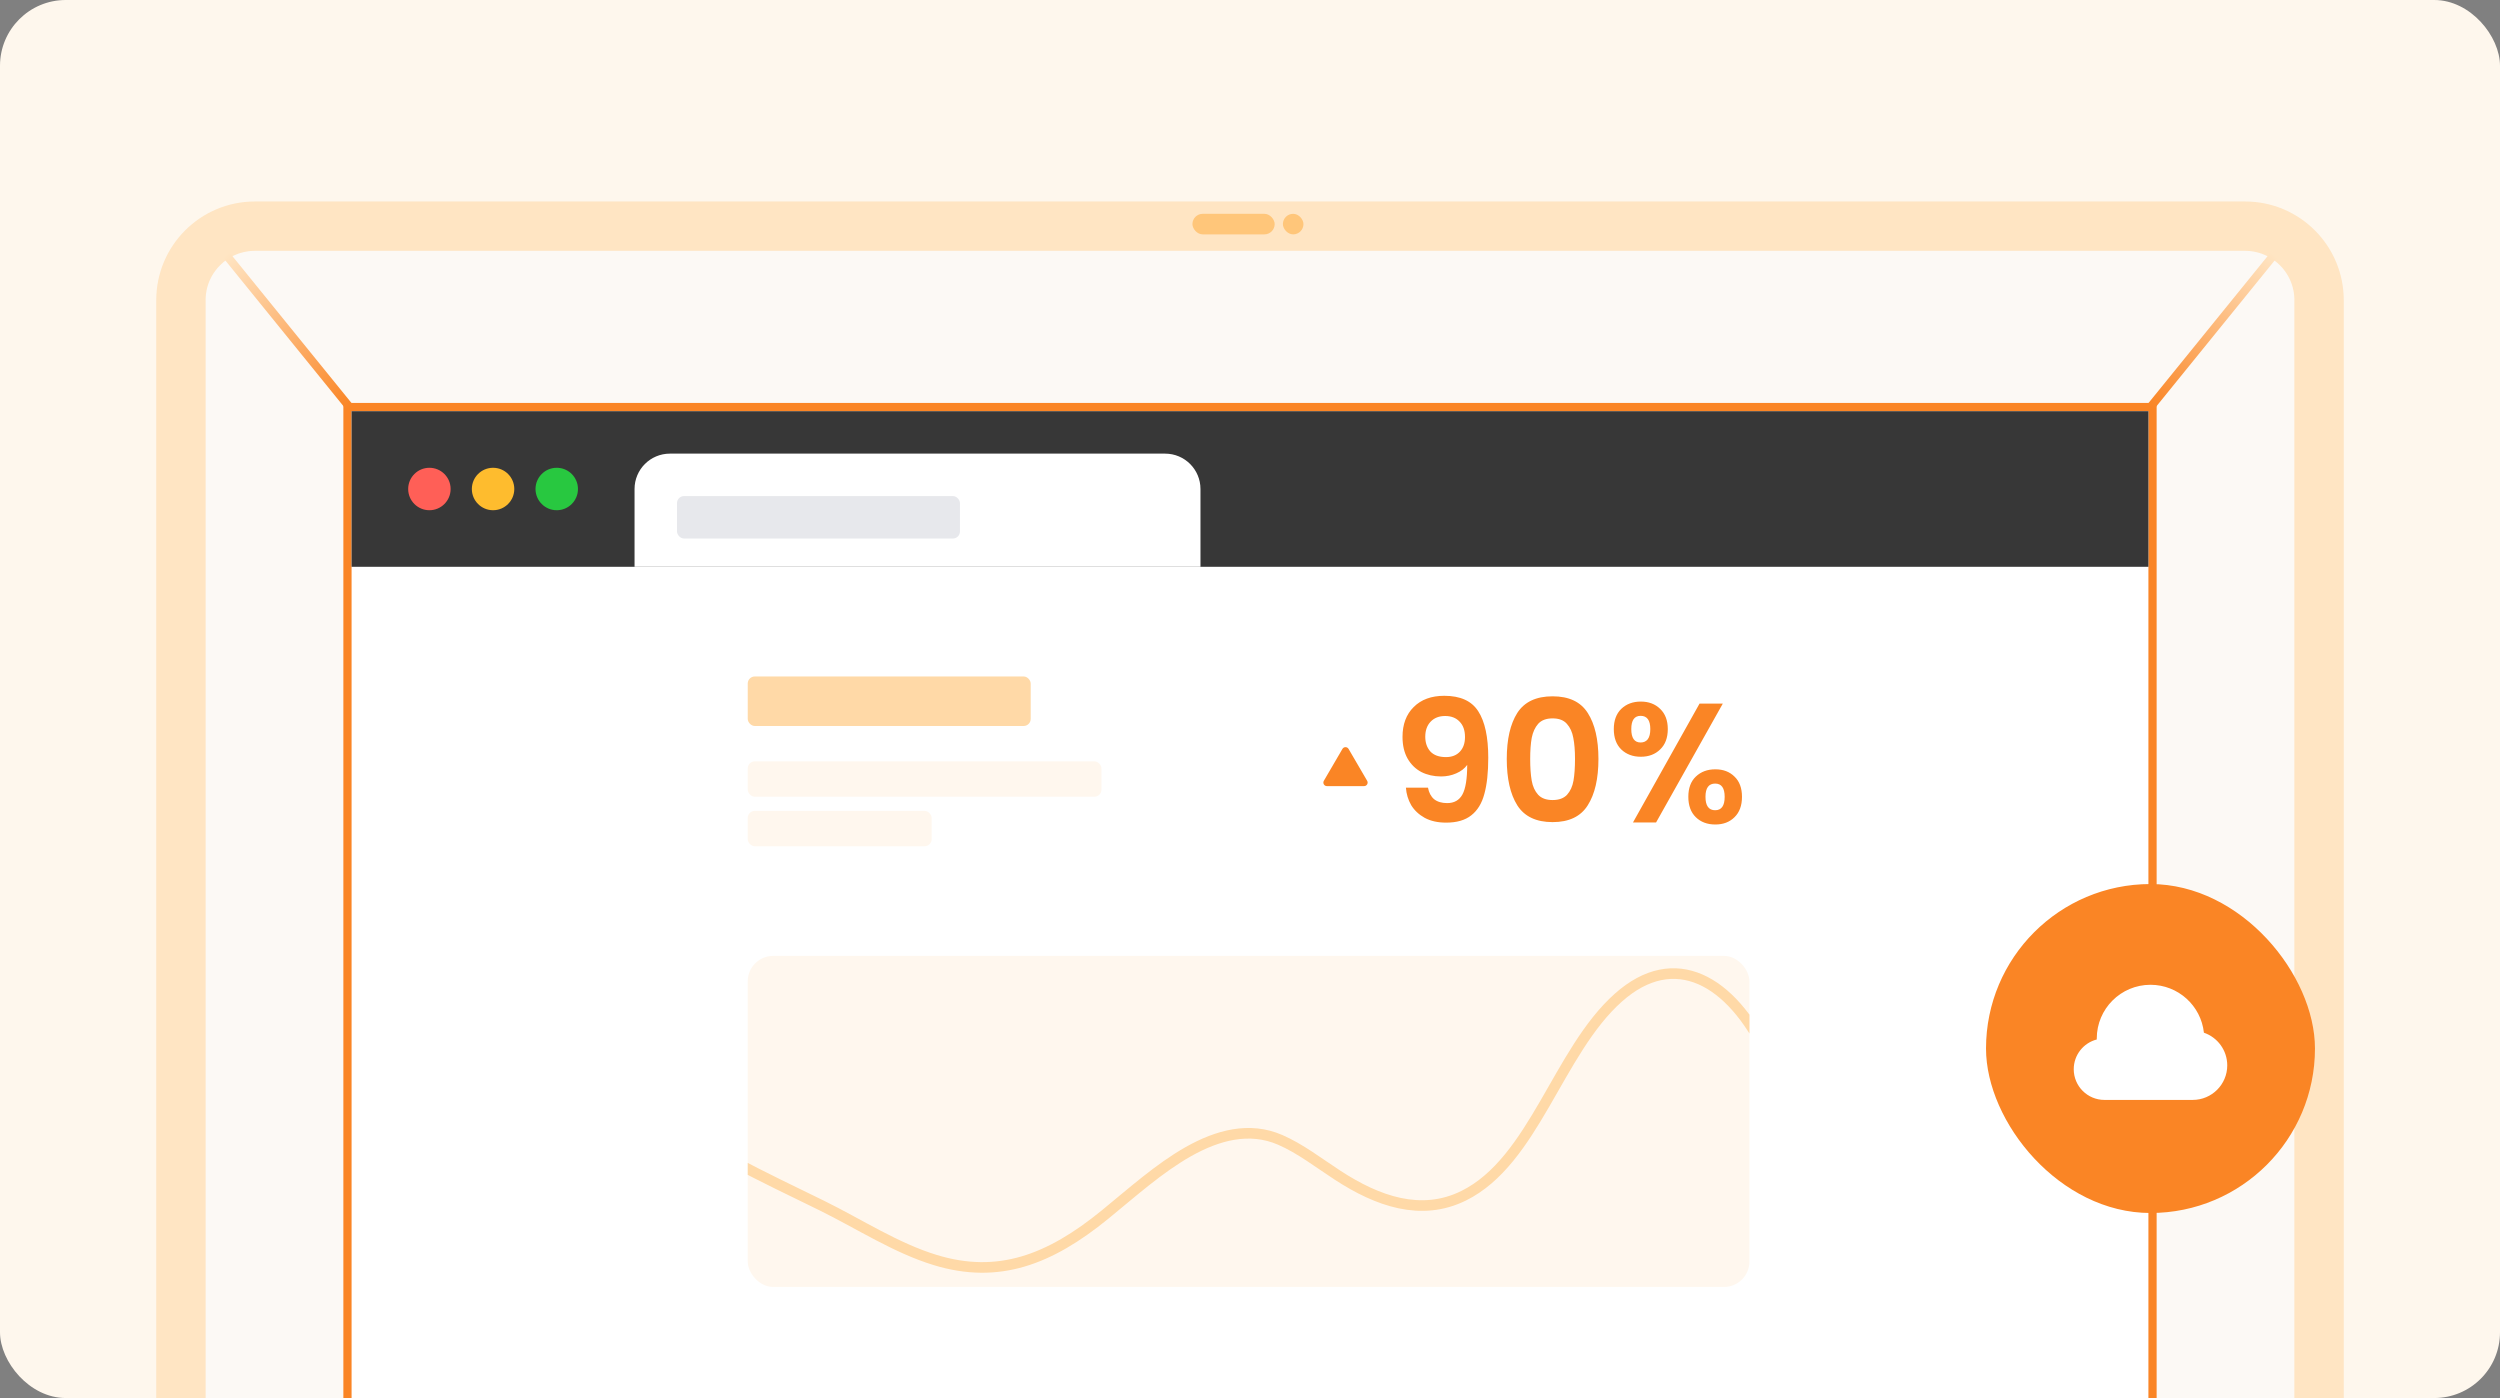<svg width="608" height="340" viewBox="0 0 608 340" fill="none" xmlns="http://www.w3.org/2000/svg">
<rect x="0" y="0" width="608" height="340" fill="#808080" stroke="none"/>
<g clip-path="url(#clip0_1058_33312)">
<rect width="608" height="340" rx="16" fill="#FEF7ED"/>
<path d="M50 73C50 66.373 55.373 61 62 61H546C552.627 61 558 66.373 558 73V340H50L50 73Z" fill="#FCF9F5"/>
<path d="M558 346H564V340V73C564 63.059 555.941 55 546 55H62C52.059 55 44 63.059 44 73V340V346H50H558Z" stroke="#FFD9A7" stroke-opacity="0.6" stroke-width="12"/>
<rect x="290" y="52" width="20" height="5" rx="2.5" fill="#FFC67A"/>
<rect x="312" y="52" width="5" height="5" rx="2.5" fill="#FFC67A"/>
<path d="M85.505 99H84.505V100V340V341H85.505H522.494H523.494V340V100V99H522.494H85.505Z" fill="white" stroke="#FA8525" stroke-width="2"/>
<path d="M85.505 100H522.494V137.849H85.505V100Z" fill="#373737"/>
<path d="M154.322 118.925C154.322 114.174 158.173 110.323 162.924 110.323H283.354C288.105 110.323 291.956 114.174 291.956 118.925V137.85H154.322V118.925Z" fill="white"/>
<rect x="164.645" y="120.645" width="68.817" height="10.323" rx="1.72" fill="#E7E8EC"/>
<circle cx="104.43" cy="118.925" r="5.161" fill="#FF5F57"/>
<circle cx="119.914" cy="118.925" r="5.161" fill="#FEBC2E"/>
<circle cx="135.398" cy="118.925" r="5.161" fill="#28C840"/>
<g clip-path="url(#clip1_1058_33312)">
<rect x="181.849" y="232.473" width="243.613" height="80.516" rx="6.194" fill="#FFF7EE"/>
<path d="M178.408 282.442C185.509 286.308 192.721 289.665 199.891 293.206C209.09 297.744 217.928 303.543 227.489 306.452C242.774 311.112 255.225 306.412 268.746 295.383C275.375 289.971 281.892 284.111 288.965 280.102C296.135 276.053 303.834 273.957 311.338 277.213C316.187 279.308 320.69 282.808 325.317 285.82C335.017 292.148 345.619 295.912 355.958 290.805C373.106 282.32 378.873 255.705 393.589 242.621C407.263 230.453 421.034 238.348 429.705 256.417C440.016 277.884 446.644 302.586 463.139 315.914" stroke="#FFD9A7" stroke-width="2.581" stroke-miterlimit="10"/>
</g>
<path d="M326.483 182.134C326.815 181.565 327.637 181.565 327.969 182.134L332.492 189.889C332.827 190.463 332.413 191.183 331.749 191.183H322.702C322.038 191.183 321.624 190.463 321.959 189.889L326.483 182.134Z" fill="#FA8525"/>
<path d="M347.286 191.557C347.506 192.768 348.002 193.704 348.772 194.365C349.571 194.998 350.63 195.314 351.952 195.314C353.658 195.314 354.897 194.612 355.668 193.209C356.439 191.777 356.824 189.382 356.824 186.024C356.191 186.905 355.296 187.593 354.14 188.089C353.011 188.584 351.787 188.832 350.465 188.832C348.704 188.832 347.107 188.474 345.676 187.758C344.272 187.015 343.157 185.928 342.331 184.496C341.505 183.037 341.092 181.276 341.092 179.211C341.092 176.156 342.001 173.733 343.817 171.944C345.634 170.127 348.112 169.219 351.25 169.219C355.159 169.219 357.911 170.471 359.508 172.976C361.132 175.481 361.944 179.252 361.944 184.29C361.944 187.868 361.627 190.8 360.994 193.085C360.389 195.369 359.329 197.104 357.815 198.287C356.328 199.471 354.291 200.063 351.704 200.063C349.667 200.063 347.933 199.677 346.501 198.907C345.07 198.108 343.969 197.076 343.198 195.81C342.455 194.516 342.028 193.098 341.918 191.557H347.286ZM351.663 184.125C353.094 184.125 354.223 183.684 355.048 182.803C355.874 181.923 356.287 180.739 356.287 179.252C356.287 177.628 355.847 176.376 354.966 175.495C354.113 174.587 352.943 174.132 351.456 174.132C349.97 174.132 348.786 174.6 347.905 175.536C347.052 176.445 346.625 177.656 346.625 179.17C346.625 180.629 347.038 181.826 347.864 182.762C348.717 183.671 349.984 184.125 351.663 184.125ZM366.444 184.579C366.444 179.817 367.297 176.087 369.004 173.389C370.738 170.692 373.601 169.343 377.592 169.343C381.583 169.343 384.432 170.692 386.139 173.389C387.873 176.087 388.74 179.817 388.74 184.579C388.74 189.369 387.873 193.126 386.139 195.851C384.432 198.576 381.583 199.939 377.592 199.939C373.601 199.939 370.738 198.576 369.004 195.851C367.297 193.126 366.444 189.369 366.444 184.579ZM383.042 184.579C383.042 182.542 382.905 180.835 382.629 179.459C382.382 178.055 381.859 176.913 381.06 176.032C380.29 175.151 379.133 174.711 377.592 174.711C376.05 174.711 374.881 175.151 374.082 176.032C373.312 176.913 372.789 178.055 372.513 179.459C372.266 180.835 372.142 182.542 372.142 184.579C372.142 186.671 372.266 188.433 372.513 189.864C372.761 191.268 373.284 192.41 374.082 193.291C374.881 194.144 376.05 194.571 377.592 194.571C379.133 194.571 380.303 194.144 381.102 193.291C381.9 192.41 382.423 191.268 382.671 189.864C382.918 188.433 383.042 186.671 383.042 184.579ZM392.477 177.312C392.477 175.22 393.082 173.582 394.293 172.398C395.532 171.215 397.115 170.623 399.042 170.623C400.969 170.623 402.538 171.215 403.749 172.398C404.987 173.582 405.607 175.22 405.607 177.312C405.607 179.431 404.987 181.083 403.749 182.267C402.538 183.45 400.969 184.042 399.042 184.042C397.115 184.042 395.532 183.45 394.293 182.267C393.082 181.083 392.477 179.431 392.477 177.312ZM418.985 171.118L402.758 200.021H397.142L413.328 171.118H418.985ZM399 174.091C397.486 174.091 396.729 175.165 396.729 177.312C396.729 179.486 397.486 180.574 399 180.574C399.744 180.574 400.322 180.312 400.735 179.789C401.147 179.239 401.354 178.413 401.354 177.312C401.354 175.165 400.569 174.091 399 174.091ZM410.603 193.787C410.603 191.667 411.209 190.029 412.42 188.873C413.658 187.689 415.241 187.098 417.168 187.098C419.095 187.098 420.65 187.689 421.834 188.873C423.045 190.029 423.651 191.667 423.651 193.787C423.651 195.906 423.045 197.558 421.834 198.741C420.65 199.925 419.095 200.517 417.168 200.517C415.214 200.517 413.631 199.925 412.42 198.741C411.209 197.558 410.603 195.906 410.603 193.787ZM417.127 190.566C415.558 190.566 414.773 191.64 414.773 193.787C414.773 195.961 415.558 197.049 417.127 197.049C418.668 197.049 419.439 195.961 419.439 193.787C419.439 191.64 418.668 190.566 417.127 190.566Z" fill="#FA8525"/>
<rect x="181.849" y="164.516" width="68.817" height="12.043" rx="1.72" fill="#FFD9A7"/>
<rect x="181.849" y="185.161" width="86.022" height="8.602" rx="1.72" fill="#FFF7EE"/>
<rect x="181.849" y="197.204" width="44.731" height="8.602" rx="1.72" fill="#FFF7EE"/>
<path d="M523 99L553 62" stroke="url(#paint0_linear_1058_33312)" stroke-width="2"/>
<path d="M85 99L55 62" stroke="url(#paint1_linear_1058_33312)" stroke-width="2"/>
<rect x="483" y="215" width="80" height="80" rx="40" fill="#FA8525"/>
<path d="M511.8 267.5C507.676 267.5 504.333 264.157 504.333 260.033C504.333 256.553 506.714 253.63 509.935 252.801C509.934 252.723 509.933 252.645 509.933 252.567C509.933 245.35 515.784 239.5 523 239.5C529.738 239.5 535.286 244.601 535.991 251.152C539.293 252.283 541.667 255.414 541.667 259.1C541.667 263.739 537.906 267.5 533.267 267.5C526.287 267.5 519.617 267.5 511.8 267.5Z" fill="white"/>
</g>
<defs>
<linearGradient id="paint0_linear_1058_33312" x1="523" y1="99" x2="553" y2="62" gradientUnits="userSpaceOnUse">
<stop stop-color="#FA8525"/>
<stop offset="1" stop-color="#FFE5C3"/>
</linearGradient>
<linearGradient id="paint1_linear_1058_33312" x1="85" y1="99" x2="55" y2="62" gradientUnits="userSpaceOnUse">
<stop stop-color="#FA8525"/>
<stop offset="1" stop-color="#FFE5C3"/>
</linearGradient>
<clipPath id="clip0_1058_33312">
<rect width="608" height="340" rx="16" fill="white"/>
</clipPath>
<clipPath id="clip1_1058_33312">
<rect x="181.849" y="232.473" width="243.613" height="80.516" rx="6.194" fill="white"/>
</clipPath>
</defs>
</svg>
